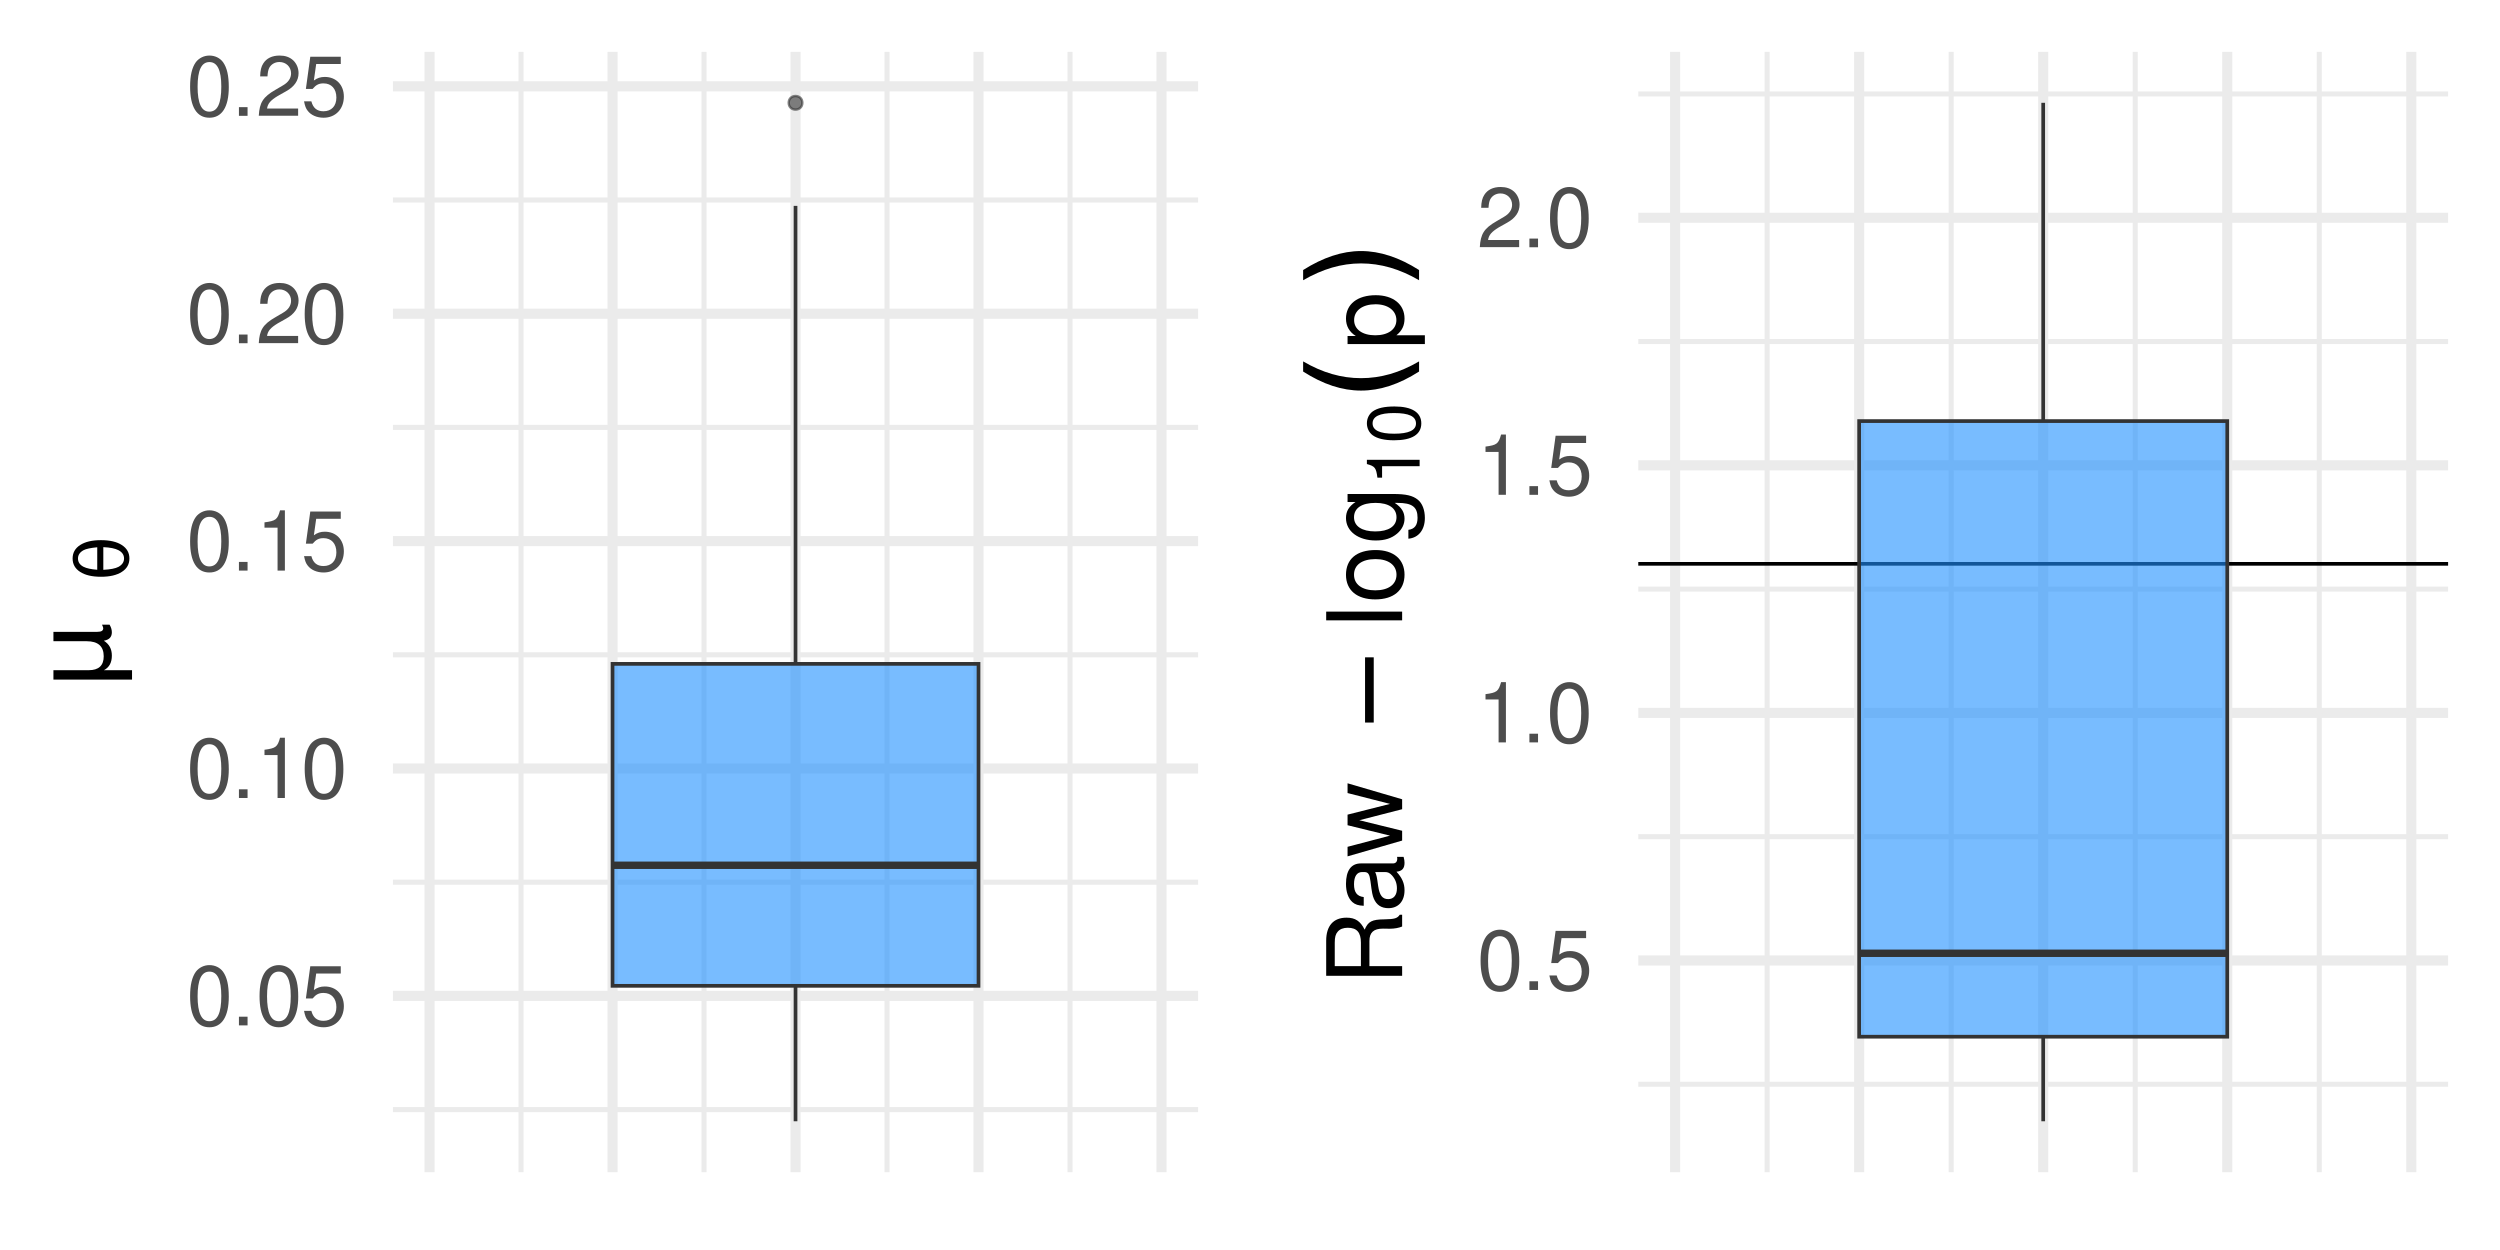 <?xml version="1.0" encoding="UTF-8"?>
<svg xmlns="http://www.w3.org/2000/svg" xmlns:xlink="http://www.w3.org/1999/xlink" width="720pt" height="360pt" viewBox="0 0 720 360" version="1.1">
<defs>
<g>
<symbol overflow="visible" id="glyph0-0">
<path style="stroke:none;" d=""/>
</symbol>
<symbol overflow="visible" id="glyph0-1">
<path style="stroke:none;" d="M 6.594 -17.359 C 5.016 -17.359 3.578 -16.625 2.688 -15.453 C 1.578 -13.922 1.031 -11.609 1.031 -8.406 C 1.031 -2.547 2.953 0.547 6.594 0.547 C 10.203 0.547 12.172 -2.547 12.172 -8.25 C 12.172 -11.609 11.641 -13.875 10.516 -15.453 C 9.625 -16.656 8.203 -17.359 6.594 -17.359 Z M 6.594 -15.484 C 8.875 -15.484 10.016 -13.156 10.016 -8.453 C 10.016 -3.5 8.906 -1.203 6.547 -1.203 C 4.312 -1.203 3.188 -3.594 3.188 -8.375 C 3.188 -13.156 4.312 -15.484 6.594 -15.484 Z M 6.594 -15.484 "/>
</symbol>
<symbol overflow="visible" id="glyph0-2">
<path style="stroke:none;" d="M 4.578 -2.5 L 2.094 -2.5 L 2.094 0 L 4.578 0 Z M 4.578 -2.5 "/>
</symbol>
<symbol overflow="visible" id="glyph0-3">
<path style="stroke:none;" d="M 11.422 -17.016 L 2.641 -17.016 L 1.375 -7.75 L 3.312 -7.75 C 4.297 -8.922 5.109 -9.344 6.453 -9.344 C 8.734 -9.344 10.156 -7.781 10.156 -5.25 C 10.156 -2.812 8.734 -1.312 6.438 -1.312 C 4.578 -1.312 3.453 -2.25 2.953 -4.172 L 0.844 -4.172 C 1.125 -2.781 1.375 -2.109 1.875 -1.484 C 2.828 -0.188 4.562 0.547 6.484 0.547 C 9.906 0.547 12.312 -1.938 12.312 -5.547 C 12.312 -8.906 10.078 -11.203 6.812 -11.203 C 5.609 -11.203 4.656 -10.891 3.672 -10.172 L 4.344 -14.922 L 11.422 -14.922 Z M 11.422 -17.016 "/>
</symbol>
<symbol overflow="visible" id="glyph0-4">
<path style="stroke:none;" d="M 6.219 -12.359 L 6.219 0 L 8.328 0 L 8.328 -17.359 L 6.938 -17.359 C 6.188 -14.688 5.719 -14.328 2.453 -13.891 L 2.453 -12.359 Z M 6.219 -12.359 "/>
</symbol>
<symbol overflow="visible" id="glyph0-5">
<path style="stroke:none;" d="M 12.141 -2.094 L 3.188 -2.094 C 3.406 -3.531 4.172 -4.438 6.266 -5.719 L 8.656 -7.062 C 11.047 -8.375 12.266 -10.156 12.266 -12.281 C 12.266 -13.734 11.688 -15.078 10.688 -16.016 C 9.672 -16.922 8.422 -17.359 6.812 -17.359 C 4.656 -17.359 3.047 -16.578 2.109 -15.094 C 1.516 -14.188 1.25 -13.109 1.203 -11.359 L 3.312 -11.359 C 3.391 -12.531 3.531 -13.219 3.812 -13.797 C 4.375 -14.859 5.469 -15.5 6.75 -15.5 C 8.656 -15.5 10.109 -14.109 10.109 -12.234 C 10.109 -10.844 9.312 -9.641 7.797 -8.781 L 5.594 -7.484 C 2.047 -5.453 1.016 -3.812 0.812 -0.031 L 12.141 -0.031 Z M 12.141 -2.094 "/>
</symbol>
<symbol overflow="visible" id="glyph1-0">
<path style="stroke:none;" d="M 5.297 -1.5 L -21.156 -1.5 L -21.156 -16.5 L 5.297 -16.5 Z M 3.641 -3.172 L 3.641 -14.828 L -19.469 -14.828 L -19.469 -3.172 Z M 3.641 -3.172 "/>
</symbol>
<symbol overflow="visible" id="glyph1-1">
<path style="stroke:none;" d="M 6.234 -2.547 L -16.406 -2.547 L -16.406 -5.25 L -6.219 -5.25 C -4.801 -5.25 -3.727 -5.582 -3 -6.25 C -2.281 -6.926 -1.922 -7.926 -1.922 -9.25 C -1.922 -10.688 -2.328 -11.77 -3.141 -12.5 C -3.961 -13.227 -5.195 -13.594 -6.844 -13.594 L -16.406 -13.594 L -16.406 -16.297 L -3.781 -16.297 C -3.195 -16.297 -2.766 -16.379 -2.484 -16.547 C -2.203 -16.711 -2.062 -16.977 -2.062 -17.344 C -2.062 -17.426 -2.086 -17.547 -2.141 -17.703 C -2.203 -17.859 -2.289 -18.078 -2.406 -18.359 L -0.234 -18.359 C -0.004 -17.953 0.16 -17.57 0.266 -17.219 C 0.367 -16.863 0.422 -16.516 0.422 -16.172 C 0.422 -15.492 0.234 -14.953 -0.141 -14.547 C -0.523 -14.148 -1.109 -13.879 -1.891 -13.734 C -1.117 -13.254 -0.539 -12.66 -0.156 -11.953 C 0.227 -11.242 0.422 -10.41 0.422 -9.453 C 0.422 -8.453 0.234 -7.602 -0.141 -6.906 C -0.523 -6.207 -1.098 -5.656 -1.859 -5.25 L 6.234 -5.25 Z M 6.234 -2.547 "/>
</symbol>
<symbol overflow="visible" id="glyph1-2">
<path style="stroke:none;" d="M -10.656 -3.172 L -10.656 -21.953 L -8.156 -21.953 L -8.156 -3.172 Z M -10.656 -3.172 "/>
</symbol>
<symbol overflow="visible" id="glyph2-0">
<path style="stroke:none;" d="M 3.719 -1.047 L -14.812 -1.047 L -14.812 -11.547 L 3.719 -11.547 Z M 2.547 -2.219 L 2.547 -10.375 L -13.625 -10.375 L -13.625 -2.219 Z M 2.547 -2.219 "/>
</symbol>
<symbol overflow="visible" id="glyph2-1">
<path style="stroke:none;" d="M -7.281 -9.688 L -7.281 -3.156 C -5.238 -3.258 -3.781 -3.547 -2.906 -4.016 C -1.844 -4.609 -1.312 -5.41 -1.312 -6.422 C -1.312 -7.453 -1.848 -8.25 -2.922 -8.812 C -3.867 -9.312 -5.32 -9.602 -7.281 -9.688 Z M -9.031 -9.656 C -10.969 -9.469 -12.281 -9.188 -12.969 -8.812 C -14.039 -8.227 -14.578 -7.43 -14.578 -6.422 C -14.578 -5.379 -14.047 -4.582 -12.984 -4.031 C -12.117 -3.594 -10.801 -3.305 -9.031 -3.172 Z M -16.125 -6.422 C -16.125 -8.066 -15.398 -9.359 -13.953 -10.297 C -12.504 -11.234 -10.504 -11.703 -7.953 -11.703 C -5.398 -11.703 -3.398 -11.234 -1.953 -10.297 C -0.492 -9.359 0.234 -8.066 0.234 -6.422 C 0.234 -4.773 -0.492 -3.488 -1.953 -2.562 C -3.398 -1.625 -5.398 -1.156 -7.953 -1.156 C -10.504 -1.156 -12.504 -1.625 -13.953 -2.562 C -15.398 -3.488 -16.125 -4.773 -16.125 -6.422 Z M -16.125 -6.422 "/>
</symbol>
<symbol overflow="visible" id="glyph3-0">
<path style="stroke:none;" d=""/>
</symbol>
<symbol overflow="visible" id="glyph3-1">
<path style="stroke:none;" d="M -9.422 -5.578 L -9.422 -12.781 C -9.422 -15.266 -8.219 -16.375 -5.516 -16.375 L -3.562 -16.344 C -2.219 -16.344 -0.906 -16.594 0 -16.984 L 0 -20.375 L -0.688 -20.375 C -1.406 -19.312 -2.188 -19.109 -5.094 -19.047 C -8.703 -19.016 -9.781 -18.453 -10.797 -16.078 C -12.031 -18.547 -13.5 -19.531 -16.016 -19.531 C -19.797 -19.531 -21.875 -17.188 -21.875 -12.875 L -21.875 -2.797 L 0 -2.797 L 0 -5.578 Z M -11.875 -5.578 L -19.406 -5.578 L -19.406 -12.328 C -19.406 -13.891 -19.172 -14.797 -18.562 -15.484 C -17.938 -16.234 -16.953 -16.625 -15.656 -16.625 C -13.047 -16.625 -11.875 -15.297 -11.875 -12.328 Z M -11.875 -5.578 "/>
</symbol>
<symbol overflow="visible" id="glyph3-2">
<path style="stroke:none;" d="M -1.469 -16.047 C -1.406 -15.781 -1.406 -15.656 -1.406 -15.516 C -1.406 -14.641 -1.859 -14.156 -2.641 -14.156 L -11.875 -14.156 C -14.672 -14.156 -16.172 -12.125 -16.172 -8.25 C -16.172 -5.938 -15.516 -4.109 -14.344 -3.031 C -13.531 -2.312 -12.625 -2.016 -11.062 -1.953 L -11.062 -4.469 C -12.984 -4.688 -13.859 -5.812 -13.859 -8.156 C -13.859 -10.438 -13.016 -11.672 -11.516 -11.672 L -10.859 -11.672 C -9.781 -11.641 -9.391 -11.094 -9.125 -9.062 C -8.672 -5.516 -8.547 -4.984 -8.156 -4.016 C -7.375 -2.188 -6 -1.266 -3.953 -1.266 C -1.109 -1.266 0.688 -3.234 0.688 -6.422 C 0.688 -8.406 0 -9.984 -1.625 -11.766 C 0 -11.938 0.688 -12.719 0.688 -14.344 C 0.688 -14.875 0.625 -15.203 0.422 -16.047 Z M -4.953 -11.672 C -4.109 -11.672 -3.594 -11.438 -2.906 -10.688 C -1.984 -9.656 -1.5 -8.438 -1.5 -6.953 C -1.5 -5.016 -2.438 -3.875 -4.016 -3.875 C -5.672 -3.875 -6.516 -4.953 -6.906 -7.656 C -7.266 -10.312 -7.375 -10.828 -7.766 -11.672 Z M -4.953 -11.672 "/>
</symbol>
<symbol overflow="visible" id="glyph3-3">
<path style="stroke:none;" d="M 0 -16.625 L -15.719 -21.234 L -15.719 -18.422 L -3.484 -15.297 L -15.719 -12.203 L -15.719 -9.156 L -3.484 -6.156 L -15.719 -2.938 L -15.719 -0.188 L 0 -4.734 L 0 -7.562 L -12.328 -10.594 L 0 -13.766 Z M 0 -16.625 "/>
</symbol>
<symbol overflow="visible" id="glyph3-4">
<path style="stroke:none;" d=""/>
</symbol>
<symbol overflow="visible" id="glyph3-5">
<path style="stroke:none;" d="M -21.875 -4.562 L -21.875 -2.047 L 0 -2.047 L 0 -4.562 Z M -21.875 -4.562 "/>
</symbol>
<symbol overflow="visible" id="glyph3-6">
<path style="stroke:none;" d="M -16.172 -8.156 C -16.172 -3.719 -13.016 -1.078 -7.734 -1.078 C -2.438 -1.078 0.688 -3.719 0.688 -8.188 C 0.688 -12.625 -2.453 -15.297 -7.625 -15.297 C -13.078 -15.297 -16.172 -12.719 -16.172 -8.156 Z M -13.859 -8.188 C -13.859 -11.016 -11.547 -12.688 -7.656 -12.688 C -3.938 -12.688 -1.625 -10.953 -1.625 -8.188 C -1.625 -5.406 -3.938 -3.688 -7.734 -3.688 C -11.547 -3.688 -13.859 -5.406 -13.859 -8.188 Z M -13.859 -8.188 "/>
</symbol>
<symbol overflow="visible" id="glyph3-7">
<path style="stroke:none;" d="M -15.719 -12.125 L -13.438 -12.125 C -15.328 -10.859 -16.172 -9.484 -16.172 -7.5 C -16.172 -3.688 -12.625 -1.047 -7.594 -1.047 C -4.953 -1.047 -3.031 -1.688 -1.438 -3.031 C -0.062 -4.203 0.688 -5.703 0.688 -7.312 C 0.688 -9.203 -0.156 -10.562 -2.125 -11.875 L -1.312 -11.875 C 2.875 -11.875 4.438 -10.703 4.438 -7.594 C 4.438 -5.453 3.594 -4.344 1.797 -4.109 L 1.797 -1.562 C 4.703 -1.797 6.547 -4.109 6.547 -7.531 C 6.547 -9.844 5.797 -11.766 4.531 -12.781 C 3.062 -13.984 1.109 -14.438 -2.578 -14.438 L -15.719 -14.438 Z M -13.859 -7.734 C -13.859 -10.375 -11.641 -11.875 -7.656 -11.875 C -3.844 -11.875 -1.625 -10.344 -1.625 -7.734 C -1.625 -5.156 -3.875 -3.656 -7.734 -3.656 C -11.578 -3.656 -13.859 -5.156 -13.859 -7.734 Z M -13.859 -7.734 "/>
</symbol>
<symbol overflow="visible" id="glyph3-8">
<path style="stroke:none;" d="M 6.547 -1.625 L 6.547 -4.141 L -1.656 -4.141 C -0.031 -5.453 0.688 -6.938 0.688 -8.969 C 0.688 -13.047 -2.578 -15.688 -7.594 -15.688 C -12.875 -15.688 -16.172 -13.109 -16.172 -8.938 C -16.172 -6.812 -15.203 -5.094 -13.344 -3.938 L -15.719 -3.938 L -15.719 -1.625 Z M -13.828 -8.516 C -13.828 -11.281 -11.406 -13.078 -7.656 -13.078 C -4.078 -13.078 -1.656 -11.25 -1.656 -8.516 C -1.656 -5.844 -4.047 -4.141 -7.734 -4.141 C -11.438 -4.141 -13.828 -5.844 -13.828 -8.516 Z M -13.828 -8.516 "/>
</symbol>
<symbol overflow="visible" id="glyph4-0">
<path style="stroke:none;" d=""/>
</symbol>
<symbol overflow="visible" id="glyph4-1">
<path style="stroke:none;" d="M -10.812 -5.438 L 0 -5.438 L 0 -7.281 L -15.188 -7.281 L -15.188 -6.062 C -12.859 -5.422 -12.531 -5 -12.156 -2.141 L -10.812 -2.141 Z M -10.812 -5.438 "/>
</symbol>
<symbol overflow="visible" id="glyph4-2">
<path style="stroke:none;" d="M -15.188 -5.781 C -15.188 -4.391 -14.547 -3.125 -13.531 -2.359 C -12.188 -1.391 -10.156 -0.906 -7.344 -0.906 C -2.219 -0.906 0.484 -2.578 0.484 -5.781 C 0.484 -8.922 -2.219 -10.641 -7.219 -10.641 C -10.156 -10.641 -12.141 -10.188 -13.531 -9.203 C -14.578 -8.422 -15.188 -7.188 -15.188 -5.781 Z M -13.547 -5.781 C -13.547 -7.766 -11.516 -8.75 -7.391 -8.75 C -3.062 -8.75 -1.047 -7.797 -1.047 -5.734 C -1.047 -3.781 -3.156 -2.797 -7.328 -2.797 C -11.516 -2.797 -13.547 -3.781 -13.547 -5.781 Z M -13.547 -5.781 "/>
</symbol>
<symbol overflow="visible" id="glyph5-0">
<path style="stroke:none;" d="M 6.625 -1.875 L -26.438 -1.875 L -26.438 -20.625 L 6.625 -20.625 Z M 4.547 -3.969 L 4.547 -18.531 L -24.328 -18.531 L -24.328 -3.969 Z M 4.547 -3.969 "/>
</symbol>
<symbol overflow="visible" id="glyph5-1">
<path style="stroke:none;" d="M -28.453 -11.625 C -25.648 -9.988 -22.875 -8.773 -20.125 -7.984 C -17.375 -7.191 -14.594 -6.797 -11.781 -6.797 C -8.957 -6.797 -6.16 -7.191 -3.391 -7.984 C -0.629 -8.785 2.145 -10 4.938 -11.625 L 4.938 -8.703 C 2.07 -6.867 -0.742 -5.492 -3.516 -4.578 C -6.285 -3.672 -9.039 -3.219 -11.781 -3.219 C -14.5 -3.219 -17.238 -3.672 -20 -4.578 C -22.758 -5.484 -25.578 -6.859 -28.453 -8.703 Z M -28.453 -11.625 "/>
</symbol>
<symbol overflow="visible" id="glyph5-2">
<path style="stroke:none;" d="M -28.453 -3 L -28.453 -5.938 C -25.578 -7.758 -22.758 -9.125 -20 -10.031 C -17.238 -10.945 -14.5 -11.406 -11.781 -11.406 C -9.039 -11.406 -6.285 -10.945 -3.516 -10.031 C -0.742 -9.125 2.07 -7.758 4.938 -5.938 L 4.938 -3 C 2.145 -4.625 -0.629 -5.836 -3.391 -6.641 C -6.16 -7.441 -8.957 -7.844 -11.781 -7.844 C -14.594 -7.844 -17.375 -7.441 -20.125 -6.641 C -22.875 -5.836 -25.648 -4.625 -28.453 -3 Z M -28.453 -3 "/>
</symbol>
</g>
<clipPath id="clip1">
  <path d="M 113.168 318 L 345.055 318 L 345.055 321 L 113.168 321 Z M 113.168 318 "/>
</clipPath>
<clipPath id="clip2">
  <path d="M 113.168 253 L 345.055 253 L 345.055 255 L 113.168 255 Z M 113.168 253 "/>
</clipPath>
<clipPath id="clip3">
  <path d="M 113.168 187 L 345.055 187 L 345.055 190 L 113.168 190 Z M 113.168 187 "/>
</clipPath>
<clipPath id="clip4">
  <path d="M 113.168 122 L 345.055 122 L 345.055 124 L 113.168 124 Z M 113.168 122 "/>
</clipPath>
<clipPath id="clip5">
  <path d="M 113.168 56 L 345.055 56 L 345.055 59 L 113.168 59 Z M 113.168 56 "/>
</clipPath>
<clipPath id="clip6">
  <path d="M 149 14.945 L 151 14.945 L 151 337.586 L 149 337.586 Z M 149 14.945 "/>
</clipPath>
<clipPath id="clip7">
  <path d="M 202 14.945 L 204 14.945 L 204 337.586 L 202 337.586 Z M 202 14.945 "/>
</clipPath>
<clipPath id="clip8">
  <path d="M 254 14.945 L 257 14.945 L 257 337.586 L 254 337.586 Z M 254 14.945 "/>
</clipPath>
<clipPath id="clip9">
  <path d="M 307 14.945 L 309 14.945 L 309 337.586 L 307 337.586 Z M 307 14.945 "/>
</clipPath>
<clipPath id="clip10">
  <path d="M 113.168 285 L 345.055 285 L 345.055 289 L 113.168 289 Z M 113.168 285 "/>
</clipPath>
<clipPath id="clip11">
  <path d="M 113.168 219 L 345.055 219 L 345.055 223 L 113.168 223 Z M 113.168 219 "/>
</clipPath>
<clipPath id="clip12">
  <path d="M 113.168 154 L 345.055 154 L 345.055 158 L 113.168 158 Z M 113.168 154 "/>
</clipPath>
<clipPath id="clip13">
  <path d="M 113.168 88 L 345.055 88 L 345.055 92 L 113.168 92 Z M 113.168 88 "/>
</clipPath>
<clipPath id="clip14">
  <path d="M 113.168 23 L 345.055 23 L 345.055 27 L 113.168 27 Z M 113.168 23 "/>
</clipPath>
<clipPath id="clip15">
  <path d="M 122 14.945 L 126 14.945 L 126 337.586 L 122 337.586 Z M 122 14.945 "/>
</clipPath>
<clipPath id="clip16">
  <path d="M 174 14.945 L 178 14.945 L 178 337.586 L 174 337.586 Z M 174 14.945 "/>
</clipPath>
<clipPath id="clip17">
  <path d="M 227 14.945 L 231 14.945 L 231 337.586 L 227 337.586 Z M 227 14.945 "/>
</clipPath>
<clipPath id="clip18">
  <path d="M 280 14.945 L 284 14.945 L 284 337.586 L 280 337.586 Z M 280 14.945 "/>
</clipPath>
<clipPath id="clip19">
  <path d="M 333 14.945 L 336 14.945 L 336 337.586 L 333 337.586 Z M 333 14.945 "/>
</clipPath>
<clipPath id="clip20">
  <path d="M 471.824 311 L 705.055 311 L 705.055 313 L 471.824 313 Z M 471.824 311 "/>
</clipPath>
<clipPath id="clip21">
  <path d="M 471.824 240 L 705.055 240 L 705.055 242 L 471.824 242 Z M 471.824 240 "/>
</clipPath>
<clipPath id="clip22">
  <path d="M 471.824 168 L 705.055 168 L 705.055 171 L 471.824 171 Z M 471.824 168 "/>
</clipPath>
<clipPath id="clip23">
  <path d="M 471.824 97 L 705.055 97 L 705.055 100 L 471.824 100 Z M 471.824 97 "/>
</clipPath>
<clipPath id="clip24">
  <path d="M 471.824 26 L 705.055 26 L 705.055 28 L 471.824 28 Z M 471.824 26 "/>
</clipPath>
<clipPath id="clip25">
  <path d="M 508 14.945 L 510 14.945 L 510 337.586 L 508 337.586 Z M 508 14.945 "/>
</clipPath>
<clipPath id="clip26">
  <path d="M 561 14.945 L 563 14.945 L 563 337.586 L 561 337.586 Z M 561 14.945 "/>
</clipPath>
<clipPath id="clip27">
  <path d="M 614 14.945 L 616 14.945 L 616 337.586 L 614 337.586 Z M 614 14.945 "/>
</clipPath>
<clipPath id="clip28">
  <path d="M 667 14.945 L 669 14.945 L 669 337.586 L 667 337.586 Z M 667 14.945 "/>
</clipPath>
<clipPath id="clip29">
  <path d="M 471.824 275 L 705.055 275 L 705.055 279 L 471.824 279 Z M 471.824 275 "/>
</clipPath>
<clipPath id="clip30">
  <path d="M 471.824 203 L 705.055 203 L 705.055 207 L 471.824 207 Z M 471.824 203 "/>
</clipPath>
<clipPath id="clip31">
  <path d="M 471.824 132 L 705.055 132 L 705.055 136 L 471.824 136 Z M 471.824 132 "/>
</clipPath>
<clipPath id="clip32">
  <path d="M 471.824 61 L 705.055 61 L 705.055 65 L 471.824 65 Z M 471.824 61 "/>
</clipPath>
<clipPath id="clip33">
  <path d="M 480 14.945 L 484 14.945 L 484 337.586 L 480 337.586 Z M 480 14.945 "/>
</clipPath>
<clipPath id="clip34">
  <path d="M 533 14.945 L 537 14.945 L 537 337.586 L 533 337.586 Z M 533 14.945 "/>
</clipPath>
<clipPath id="clip35">
  <path d="M 586 14.945 L 590 14.945 L 590 337.586 L 586 337.586 Z M 586 14.945 "/>
</clipPath>
<clipPath id="clip36">
  <path d="M 639 14.945 L 643 14.945 L 643 337.586 L 639 337.586 Z M 639 14.945 "/>
</clipPath>
<clipPath id="clip37">
  <path d="M 693 14.945 L 696 14.945 L 696 337.586 L 693 337.586 Z M 693 14.945 "/>
</clipPath>
<clipPath id="clip38">
  <path d="M 471.824 161 L 705.055 161 L 705.055 163 L 471.824 163 Z M 471.824 161 "/>
</clipPath>
</defs>
<g id="surface30">
<rect x="0" y="0" width="720" height="360" style="fill:rgb(100%,100%,100%);fill-opacity:1;stroke:none;"/>
<g clip-path="url(#clip1)" clip-rule="nonzero">
<path style="fill:none;stroke-width:1.455;stroke-linecap:butt;stroke-linejoin:round;stroke:rgb(92.157%,92.157%,92.157%);stroke-opacity:1;stroke-miterlimit:10;" d="M 113.168 319.559 L 345.055 319.559 "/>
</g>
<g clip-path="url(#clip2)" clip-rule="nonzero">
<path style="fill:none;stroke-width:1.455;stroke-linecap:butt;stroke-linejoin:round;stroke:rgb(92.157%,92.157%,92.157%);stroke-opacity:1;stroke-miterlimit:10;" d="M 113.168 254.07 L 345.055 254.07 "/>
</g>
<g clip-path="url(#clip3)" clip-rule="nonzero">
<path style="fill:none;stroke-width:1.455;stroke-linecap:butt;stroke-linejoin:round;stroke:rgb(92.157%,92.157%,92.157%);stroke-opacity:1;stroke-miterlimit:10;" d="M 113.168 188.582 L 345.055 188.582 "/>
</g>
<g clip-path="url(#clip4)" clip-rule="nonzero">
<path style="fill:none;stroke-width:1.455;stroke-linecap:butt;stroke-linejoin:round;stroke:rgb(92.157%,92.157%,92.157%);stroke-opacity:1;stroke-miterlimit:10;" d="M 113.168 123.094 L 345.055 123.094 "/>
</g>
<g clip-path="url(#clip5)" clip-rule="nonzero">
<path style="fill:none;stroke-width:1.455;stroke-linecap:butt;stroke-linejoin:round;stroke:rgb(92.157%,92.157%,92.157%);stroke-opacity:1;stroke-miterlimit:10;" d="M 113.168 57.605 L 345.055 57.605 "/>
</g>
<g clip-path="url(#clip6)" clip-rule="nonzero">
<path style="fill:none;stroke-width:1.455;stroke-linecap:butt;stroke-linejoin:round;stroke:rgb(92.157%,92.157%,92.157%);stroke-opacity:1;stroke-miterlimit:10;" d="M 150.059 337.586 L 150.059 14.945 "/>
</g>
<g clip-path="url(#clip7)" clip-rule="nonzero">
<path style="fill:none;stroke-width:1.455;stroke-linecap:butt;stroke-linejoin:round;stroke:rgb(92.157%,92.157%,92.157%);stroke-opacity:1;stroke-miterlimit:10;" d="M 202.762 337.586 L 202.762 14.945 "/>
</g>
<g clip-path="url(#clip8)" clip-rule="nonzero">
<path style="fill:none;stroke-width:1.455;stroke-linecap:butt;stroke-linejoin:round;stroke:rgb(92.157%,92.157%,92.157%);stroke-opacity:1;stroke-miterlimit:10;" d="M 255.465 337.586 L 255.465 14.945 "/>
</g>
<g clip-path="url(#clip9)" clip-rule="nonzero">
<path style="fill:none;stroke-width:1.455;stroke-linecap:butt;stroke-linejoin:round;stroke:rgb(92.157%,92.157%,92.157%);stroke-opacity:1;stroke-miterlimit:10;" d="M 308.164 337.586 L 308.164 14.945 "/>
</g>
<g clip-path="url(#clip10)" clip-rule="nonzero">
<path style="fill:none;stroke-width:2.91;stroke-linecap:butt;stroke-linejoin:round;stroke:rgb(92.157%,92.157%,92.157%);stroke-opacity:1;stroke-miterlimit:10;" d="M 113.168 286.812 L 345.055 286.812 "/>
</g>
<g clip-path="url(#clip11)" clip-rule="nonzero">
<path style="fill:none;stroke-width:2.91;stroke-linecap:butt;stroke-linejoin:round;stroke:rgb(92.157%,92.157%,92.157%);stroke-opacity:1;stroke-miterlimit:10;" d="M 113.168 221.324 L 345.055 221.324 "/>
</g>
<g clip-path="url(#clip12)" clip-rule="nonzero">
<path style="fill:none;stroke-width:2.91;stroke-linecap:butt;stroke-linejoin:round;stroke:rgb(92.157%,92.157%,92.157%);stroke-opacity:1;stroke-miterlimit:10;" d="M 113.168 155.836 L 345.055 155.836 "/>
</g>
<g clip-path="url(#clip13)" clip-rule="nonzero">
<path style="fill:none;stroke-width:2.91;stroke-linecap:butt;stroke-linejoin:round;stroke:rgb(92.157%,92.157%,92.157%);stroke-opacity:1;stroke-miterlimit:10;" d="M 113.168 90.352 L 345.055 90.352 "/>
</g>
<g clip-path="url(#clip14)" clip-rule="nonzero">
<path style="fill:none;stroke-width:2.91;stroke-linecap:butt;stroke-linejoin:round;stroke:rgb(92.157%,92.157%,92.157%);stroke-opacity:1;stroke-miterlimit:10;" d="M 113.168 24.863 L 345.055 24.863 "/>
</g>
<g clip-path="url(#clip15)" clip-rule="nonzero">
<path style="fill:none;stroke-width:2.91;stroke-linecap:butt;stroke-linejoin:round;stroke:rgb(92.157%,92.157%,92.157%);stroke-opacity:1;stroke-miterlimit:10;" d="M 123.711 337.586 L 123.711 14.945 "/>
</g>
<g clip-path="url(#clip16)" clip-rule="nonzero">
<path style="fill:none;stroke-width:2.91;stroke-linecap:butt;stroke-linejoin:round;stroke:rgb(92.157%,92.157%,92.157%);stroke-opacity:1;stroke-miterlimit:10;" d="M 176.41 337.586 L 176.41 14.945 "/>
</g>
<g clip-path="url(#clip17)" clip-rule="nonzero">
<path style="fill:none;stroke-width:2.91;stroke-linecap:butt;stroke-linejoin:round;stroke:rgb(92.157%,92.157%,92.157%);stroke-opacity:1;stroke-miterlimit:10;" d="M 229.113 337.586 L 229.113 14.945 "/>
</g>
<g clip-path="url(#clip18)" clip-rule="nonzero">
<path style="fill:none;stroke-width:2.91;stroke-linecap:butt;stroke-linejoin:round;stroke:rgb(92.157%,92.157%,92.157%);stroke-opacity:1;stroke-miterlimit:10;" d="M 281.812 337.586 L 281.812 14.945 "/>
</g>
<g clip-path="url(#clip19)" clip-rule="nonzero">
<path style="fill:none;stroke-width:2.91;stroke-linecap:butt;stroke-linejoin:round;stroke:rgb(92.157%,92.157%,92.157%);stroke-opacity:1;stroke-miterlimit:10;" d="M 334.516 337.586 L 334.516 14.945 "/>
</g>
<path style="fill-rule:nonzero;fill:rgb(20%,20%,20%);fill-opacity:0.6;stroke-width:0.709;stroke-linecap:round;stroke-linejoin:round;stroke:rgb(20%,20%,20%);stroke-opacity:0.6;stroke-miterlimit:10;" d="M 231.066 29.609 C 231.066 32.215 227.156 32.215 227.156 29.609 C 227.156 27.004 231.066 27.004 231.066 29.609 "/>
<path style="fill:none;stroke-width:1.067;stroke-linecap:butt;stroke-linejoin:round;stroke:rgb(20%,20%,20%);stroke-opacity:1;stroke-miterlimit:10;" d="M 229.113 191.195 L 229.113 59.285 "/>
<path style="fill:none;stroke-width:1.067;stroke-linecap:butt;stroke-linejoin:round;stroke:rgb(20%,20%,20%);stroke-opacity:1;stroke-miterlimit:10;" d="M 229.113 283.918 L 229.113 322.918 "/>
<path style="fill-rule:nonzero;fill:rgb(11.765%,56.471%,100%);fill-opacity:0.6;stroke-width:1.067;stroke-linecap:butt;stroke-linejoin:miter;stroke:rgb(20%,20%,20%);stroke-opacity:1;stroke-miterlimit:10;" d="M 176.41 191.195 L 176.41 283.918 L 281.812 283.918 L 281.812 191.195 Z M 176.41 191.195 "/>
<path style="fill:none;stroke-width:2.134;stroke-linecap:butt;stroke-linejoin:miter;stroke:rgb(20%,20%,20%);stroke-opacity:1;stroke-miterlimit:10;" d="M 176.41 249.195 L 281.812 249.195 "/>
<g style="fill:rgb(30.196%,30.196%,30.196%);fill-opacity:1;">
  <use xlink:href="#glyph0-1" x="53.719" y="295.309"/>
  <use xlink:href="#glyph0-2" x="66.719" y="295.309"/>
  <use xlink:href="#glyph0-1" x="73.719" y="295.309"/>
  <use xlink:href="#glyph0-3" x="86.719" y="295.309"/>
</g>
<g style="fill:rgb(30.196%,30.196%,30.196%);fill-opacity:1;">
  <use xlink:href="#glyph0-1" x="53.719" y="229.82"/>
  <use xlink:href="#glyph0-2" x="66.719" y="229.82"/>
  <use xlink:href="#glyph0-4" x="73.719" y="229.82"/>
  <use xlink:href="#glyph0-1" x="86.719" y="229.82"/>
</g>
<g style="fill:rgb(30.196%,30.196%,30.196%);fill-opacity:1;">
  <use xlink:href="#glyph0-1" x="53.719" y="164.332"/>
  <use xlink:href="#glyph0-2" x="66.719" y="164.332"/>
  <use xlink:href="#glyph0-4" x="73.719" y="164.332"/>
  <use xlink:href="#glyph0-3" x="86.719" y="164.332"/>
</g>
<g style="fill:rgb(30.196%,30.196%,30.196%);fill-opacity:1;">
  <use xlink:href="#glyph0-1" x="53.719" y="98.848"/>
  <use xlink:href="#glyph0-2" x="66.719" y="98.848"/>
  <use xlink:href="#glyph0-5" x="73.719" y="98.848"/>
  <use xlink:href="#glyph0-1" x="86.719" y="98.848"/>
</g>
<g style="fill:rgb(30.196%,30.196%,30.196%);fill-opacity:1;">
  <use xlink:href="#glyph0-1" x="53.719" y="33.359"/>
  <use xlink:href="#glyph0-2" x="66.719" y="33.359"/>
  <use xlink:href="#glyph0-5" x="73.719" y="33.359"/>
  <use xlink:href="#glyph0-3" x="86.719" y="33.359"/>
</g>
<g style="fill:rgb(0%,0%,0%);fill-opacity:1;">
  <use xlink:href="#glyph1-1" x="31.792" y="198.266"/>
</g>
<g style="fill:rgb(0%,0%,0%);fill-opacity:1;">
  <use xlink:href="#glyph2-1" x="37.036" y="167.266"/>
</g>
<g clip-path="url(#clip20)" clip-rule="nonzero">
<path style="fill:none;stroke-width:1.455;stroke-linecap:butt;stroke-linejoin:round;stroke:rgb(92.157%,92.157%,92.157%);stroke-opacity:1;stroke-miterlimit:10;" d="M 471.824 312.258 L 705.055 312.258 "/>
</g>
<g clip-path="url(#clip21)" clip-rule="nonzero">
<path style="fill:none;stroke-width:1.455;stroke-linecap:butt;stroke-linejoin:round;stroke:rgb(92.157%,92.157%,92.157%);stroke-opacity:1;stroke-miterlimit:10;" d="M 471.824 240.961 L 705.055 240.961 "/>
</g>
<g clip-path="url(#clip22)" clip-rule="nonzero">
<path style="fill:none;stroke-width:1.455;stroke-linecap:butt;stroke-linejoin:round;stroke:rgb(92.157%,92.157%,92.157%);stroke-opacity:1;stroke-miterlimit:10;" d="M 471.824 169.66 L 705.055 169.66 "/>
</g>
<g clip-path="url(#clip23)" clip-rule="nonzero">
<path style="fill:none;stroke-width:1.455;stroke-linecap:butt;stroke-linejoin:round;stroke:rgb(92.157%,92.157%,92.157%);stroke-opacity:1;stroke-miterlimit:10;" d="M 471.824 98.363 L 705.055 98.363 "/>
</g>
<g clip-path="url(#clip24)" clip-rule="nonzero">
<path style="fill:none;stroke-width:1.455;stroke-linecap:butt;stroke-linejoin:round;stroke:rgb(92.157%,92.157%,92.157%);stroke-opacity:1;stroke-miterlimit:10;" d="M 471.824 27.062 L 705.055 27.062 "/>
</g>
<g clip-path="url(#clip25)" clip-rule="nonzero">
<path style="fill:none;stroke-width:1.455;stroke-linecap:butt;stroke-linejoin:round;stroke:rgb(92.157%,92.157%,92.157%);stroke-opacity:1;stroke-miterlimit:10;" d="M 508.93 337.586 L 508.93 14.945 "/>
</g>
<g clip-path="url(#clip26)" clip-rule="nonzero">
<path style="fill:none;stroke-width:1.455;stroke-linecap:butt;stroke-linejoin:round;stroke:rgb(92.157%,92.157%,92.157%);stroke-opacity:1;stroke-miterlimit:10;" d="M 561.938 337.586 L 561.938 14.945 "/>
</g>
<g clip-path="url(#clip27)" clip-rule="nonzero">
<path style="fill:none;stroke-width:1.455;stroke-linecap:butt;stroke-linejoin:round;stroke:rgb(92.157%,92.157%,92.157%);stroke-opacity:1;stroke-miterlimit:10;" d="M 614.945 337.586 L 614.945 14.945 "/>
</g>
<g clip-path="url(#clip28)" clip-rule="nonzero">
<path style="fill:none;stroke-width:1.455;stroke-linecap:butt;stroke-linejoin:round;stroke:rgb(92.157%,92.157%,92.157%);stroke-opacity:1;stroke-miterlimit:10;" d="M 667.953 337.586 L 667.953 14.945 "/>
</g>
<g clip-path="url(#clip29)" clip-rule="nonzero">
<path style="fill:none;stroke-width:2.91;stroke-linecap:butt;stroke-linejoin:round;stroke:rgb(92.157%,92.157%,92.157%);stroke-opacity:1;stroke-miterlimit:10;" d="M 471.824 276.609 L 705.055 276.609 "/>
</g>
<g clip-path="url(#clip30)" clip-rule="nonzero">
<path style="fill:none;stroke-width:2.91;stroke-linecap:butt;stroke-linejoin:round;stroke:rgb(92.157%,92.157%,92.157%);stroke-opacity:1;stroke-miterlimit:10;" d="M 471.824 205.312 L 705.055 205.312 "/>
</g>
<g clip-path="url(#clip31)" clip-rule="nonzero">
<path style="fill:none;stroke-width:2.91;stroke-linecap:butt;stroke-linejoin:round;stroke:rgb(92.157%,92.157%,92.157%);stroke-opacity:1;stroke-miterlimit:10;" d="M 471.824 134.012 L 705.055 134.012 "/>
</g>
<g clip-path="url(#clip32)" clip-rule="nonzero">
<path style="fill:none;stroke-width:2.91;stroke-linecap:butt;stroke-linejoin:round;stroke:rgb(92.157%,92.157%,92.157%);stroke-opacity:1;stroke-miterlimit:10;" d="M 471.824 62.715 L 705.055 62.715 "/>
</g>
<g clip-path="url(#clip33)" clip-rule="nonzero">
<path style="fill:none;stroke-width:2.91;stroke-linecap:butt;stroke-linejoin:round;stroke:rgb(92.157%,92.157%,92.157%);stroke-opacity:1;stroke-miterlimit:10;" d="M 482.426 337.586 L 482.426 14.945 "/>
</g>
<g clip-path="url(#clip34)" clip-rule="nonzero">
<path style="fill:none;stroke-width:2.91;stroke-linecap:butt;stroke-linejoin:round;stroke:rgb(92.157%,92.157%,92.157%);stroke-opacity:1;stroke-miterlimit:10;" d="M 535.434 337.586 L 535.434 14.945 "/>
</g>
<g clip-path="url(#clip35)" clip-rule="nonzero">
<path style="fill:none;stroke-width:2.91;stroke-linecap:butt;stroke-linejoin:round;stroke:rgb(92.157%,92.157%,92.157%);stroke-opacity:1;stroke-miterlimit:10;" d="M 588.441 337.586 L 588.441 14.945 "/>
</g>
<g clip-path="url(#clip36)" clip-rule="nonzero">
<path style="fill:none;stroke-width:2.91;stroke-linecap:butt;stroke-linejoin:round;stroke:rgb(92.157%,92.157%,92.157%);stroke-opacity:1;stroke-miterlimit:10;" d="M 641.449 337.586 L 641.449 14.945 "/>
</g>
<g clip-path="url(#clip37)" clip-rule="nonzero">
<path style="fill:none;stroke-width:2.91;stroke-linecap:butt;stroke-linejoin:round;stroke:rgb(92.157%,92.157%,92.157%);stroke-opacity:1;stroke-miterlimit:10;" d="M 694.453 337.586 L 694.453 14.945 "/>
</g>
<g clip-path="url(#clip38)" clip-rule="nonzero">
<path style="fill:none;stroke-width:1.067;stroke-linecap:butt;stroke-linejoin:round;stroke:rgb(0%,0%,0%);stroke-opacity:1;stroke-miterlimit:10;" d="M 471.824 162.383 L 705.055 162.383 "/>
</g>
<path style="fill:none;stroke-width:1.067;stroke-linecap:butt;stroke-linejoin:round;stroke:rgb(20%,20%,20%);stroke-opacity:1;stroke-miterlimit:10;" d="M 588.441 121.273 L 588.441 29.609 "/>
<path style="fill:none;stroke-width:1.067;stroke-linecap:butt;stroke-linejoin:round;stroke:rgb(20%,20%,20%);stroke-opacity:1;stroke-miterlimit:10;" d="M 588.441 298.57 L 588.441 322.918 "/>
<path style="fill-rule:nonzero;fill:rgb(11.765%,56.471%,100%);fill-opacity:0.6;stroke-width:1.067;stroke-linecap:butt;stroke-linejoin:miter;stroke:rgb(20%,20%,20%);stroke-opacity:1;stroke-miterlimit:10;" d="M 535.434 121.273 L 535.434 298.57 L 641.449 298.57 L 641.449 121.273 Z M 535.434 121.273 "/>
<path style="fill:none;stroke-width:2.134;stroke-linecap:butt;stroke-linejoin:miter;stroke:rgb(20%,20%,20%);stroke-opacity:1;stroke-miterlimit:10;" d="M 535.434 274.543 L 641.449 274.543 "/>
<g style="fill:rgb(30.196%,30.196%,30.196%);fill-opacity:1;">
  <use xlink:href="#glyph0-1" x="425.375" y="285.105"/>
  <use xlink:href="#glyph0-2" x="438.375" y="285.105"/>
  <use xlink:href="#glyph0-3" x="445.375" y="285.105"/>
</g>
<g style="fill:rgb(30.196%,30.196%,30.196%);fill-opacity:1;">
  <use xlink:href="#glyph0-4" x="425.375" y="213.809"/>
  <use xlink:href="#glyph0-2" x="438.375" y="213.809"/>
  <use xlink:href="#glyph0-1" x="445.375" y="213.809"/>
</g>
<g style="fill:rgb(30.196%,30.196%,30.196%);fill-opacity:1;">
  <use xlink:href="#glyph0-4" x="425.375" y="142.508"/>
  <use xlink:href="#glyph0-2" x="438.375" y="142.508"/>
  <use xlink:href="#glyph0-3" x="445.375" y="142.508"/>
</g>
<g style="fill:rgb(30.196%,30.196%,30.196%);fill-opacity:1;">
  <use xlink:href="#glyph0-5" x="425.375" y="71.211"/>
  <use xlink:href="#glyph0-2" x="438.375" y="71.211"/>
  <use xlink:href="#glyph0-1" x="445.375" y="71.211"/>
</g>
<g style="fill:rgb(0%,0%,0%);fill-opacity:1;">
  <use xlink:href="#glyph3-1" x="403.815" y="283.82"/>
  <use xlink:href="#glyph3-2" x="403.815" y="262.82"/>
  <use xlink:href="#glyph3-3" x="403.815" y="246.82"/>
  <use xlink:href="#glyph3-4" x="403.815" y="224.82"/>
</g>
<g style="fill:rgb(0%,0%,0%);fill-opacity:1;">
  <use xlink:href="#glyph1-2" x="403.792" y="211.266"/>
</g>
<g style="fill:rgb(0%,0%,0%);fill-opacity:1;">
  <use xlink:href="#glyph3-5" x="403.815" y="180.707"/>
</g>
<g style="fill:rgb(0%,0%,0%);fill-opacity:1;">
  <use xlink:href="#glyph3-6" x="403.815" y="173.707"/>
</g>
<g style="fill:rgb(0%,0%,0%);fill-opacity:1;">
  <use xlink:href="#glyph3-7" x="403.815" y="156.707"/>
</g>
<g style="fill:rgb(0%,0%,0%);fill-opacity:1;">
  <use xlink:href="#glyph4-1" x="408.852" y="139.707"/>
  <use xlink:href="#glyph4-2" x="408.852" y="127.707"/>
</g>
<g style="fill:rgb(0%,0%,0%);fill-opacity:1;">
  <use xlink:href="#glyph5-1" x="403.754" y="115.707"/>
</g>
<g style="fill:rgb(0%,0%,0%);fill-opacity:1;">
  <use xlink:href="#glyph3-8" x="403.815" y="100.707"/>
</g>
<g style="fill:rgb(0%,0%,0%);fill-opacity:1;">
  <use xlink:href="#glyph5-2" x="403.754" y="83.707"/>
</g>
</g>
</svg>
